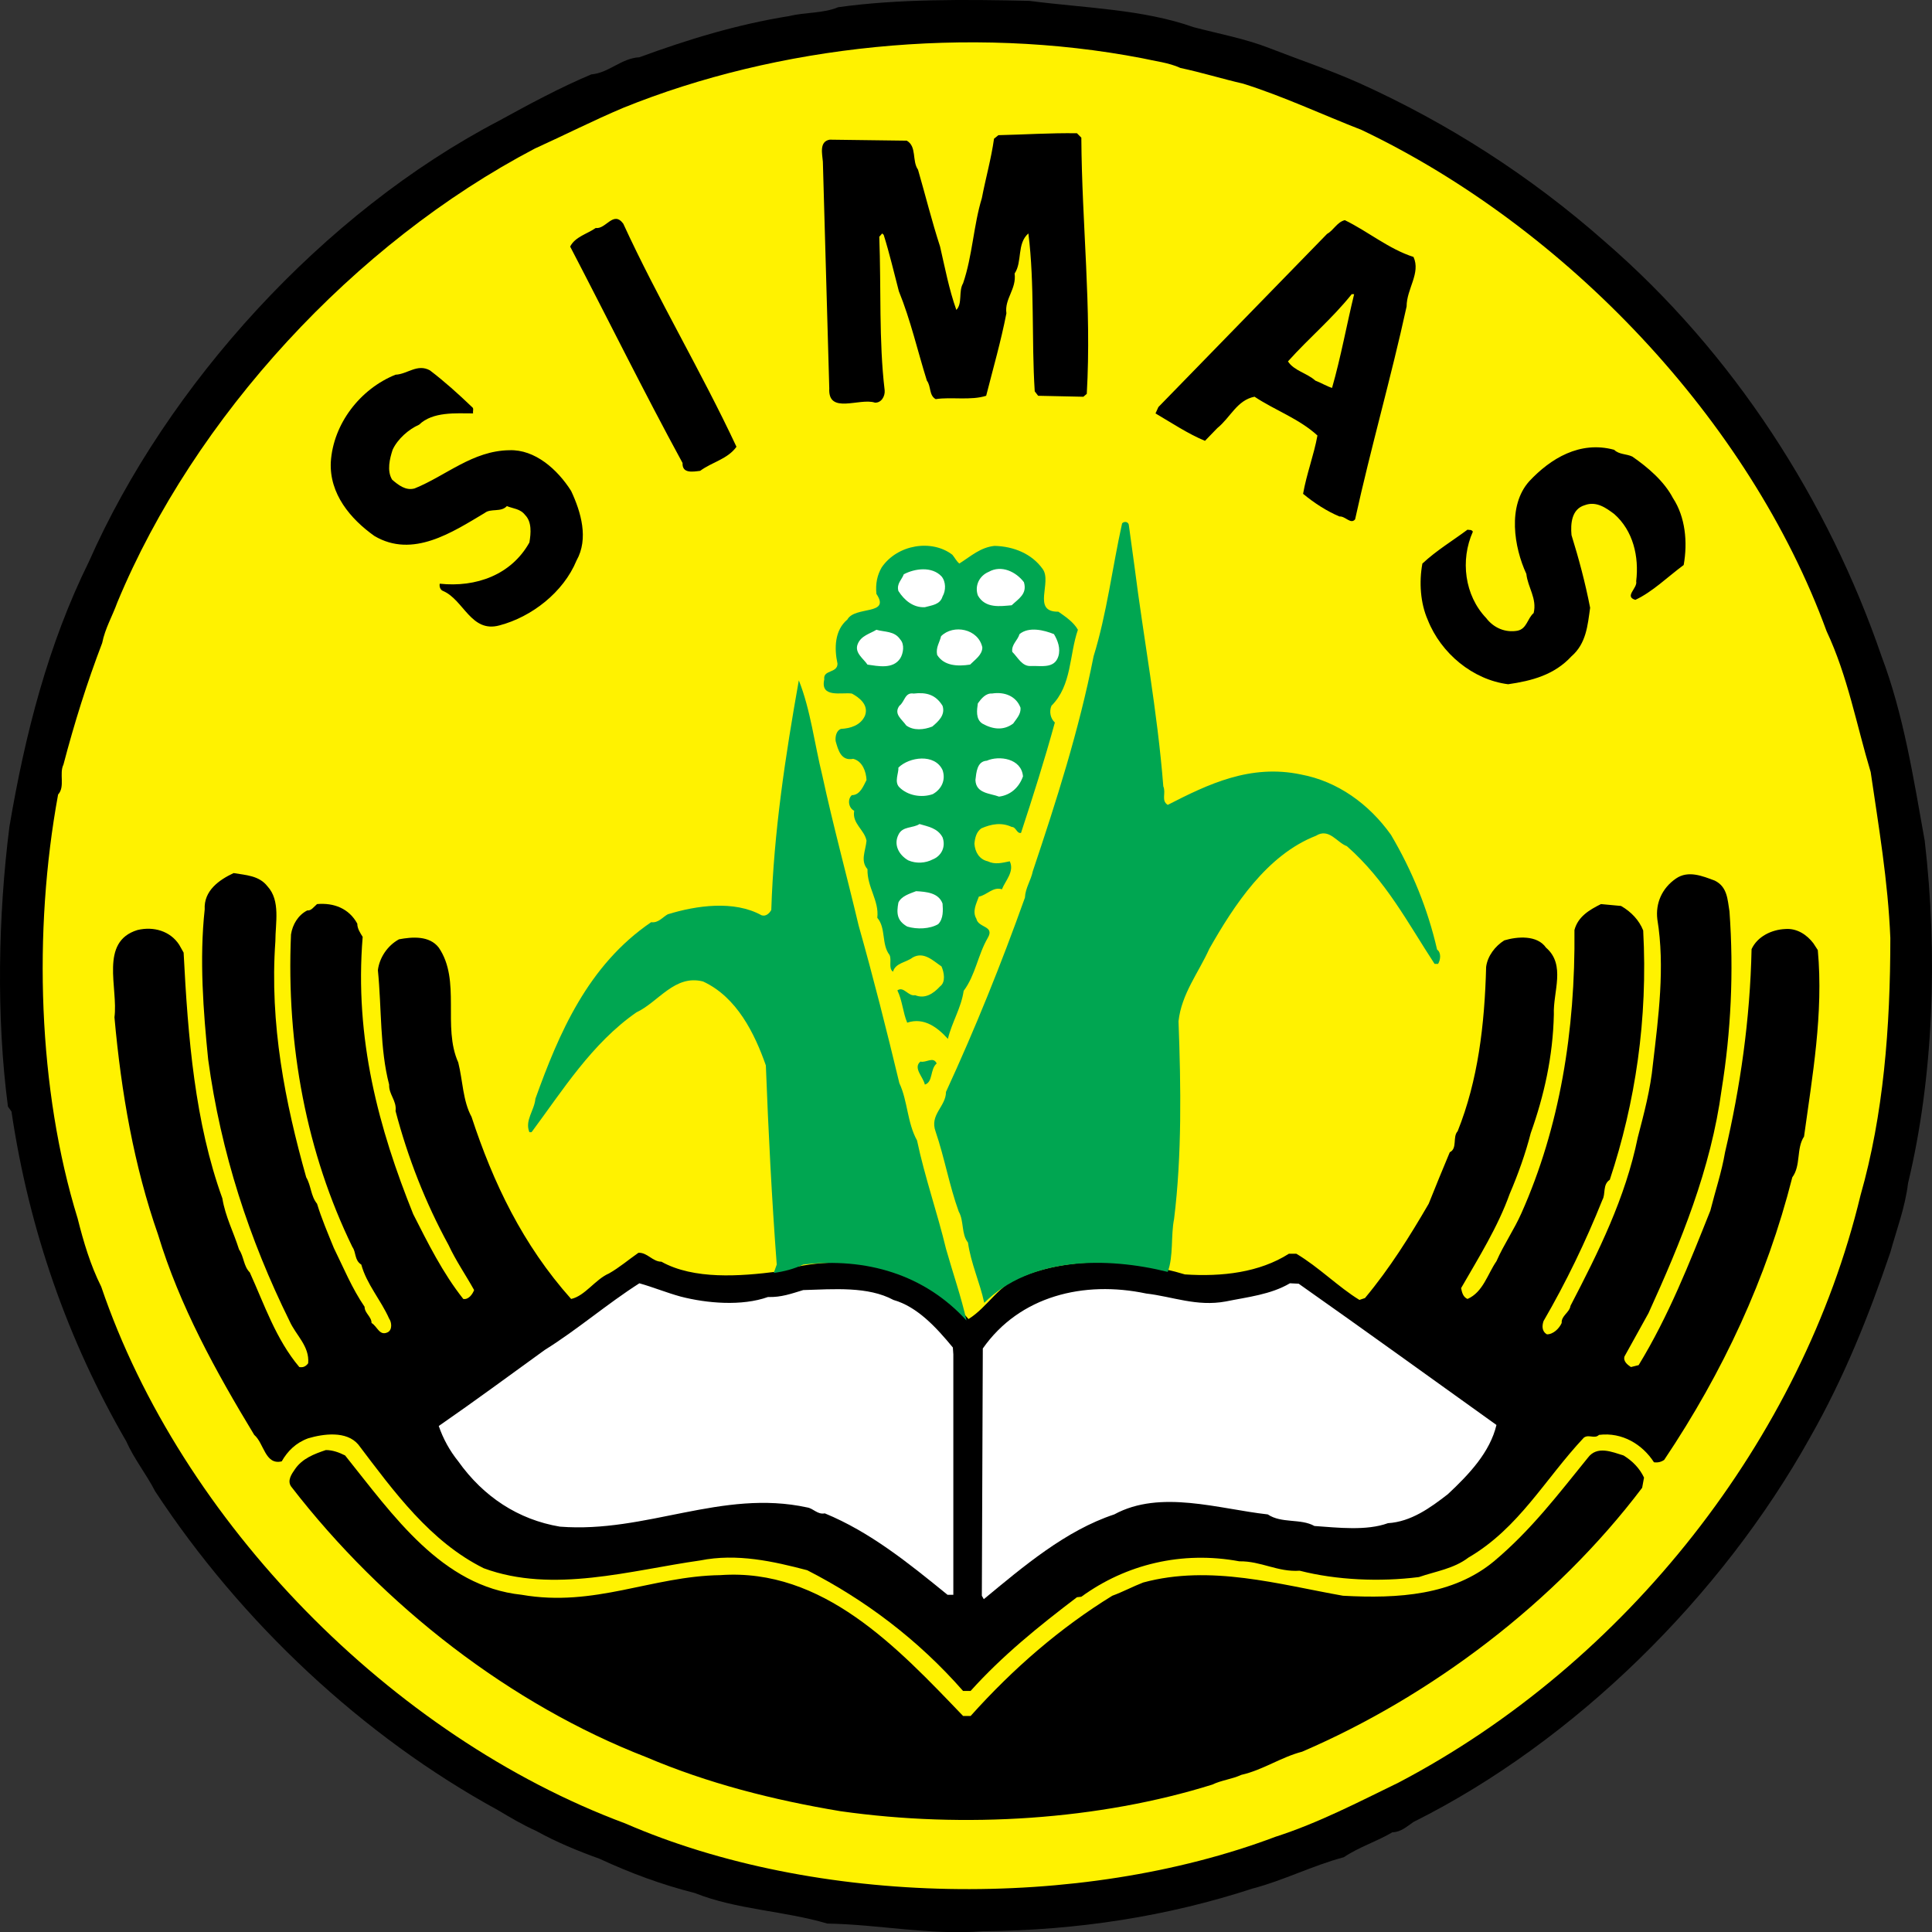 <svg xmlns="http://www.w3.org/2000/svg" width="460" height="460.039"><rect width="100%" height="100%" fill="#333333" stroke="none"/><path d="M302.088 11.404c7.256 2.82 14.6 5.273 21.59 8.4 20.952 9.466 40.57 21.982 58.31 37.624 30.966 26.747 53.38 62.034 65.998 98.82 5.26 13.913 7.6 28.984 10.28 43.927 3.15 26.99 2.11 56.303-3.964 81.513-.712 5.845-2.707 11.004-4.22 16.48-5.145 15.198-11.105 30.04-19.148 44.144-21.017 37.75-55.96 72.313-94.385 91.488-1.513 1.03-3.05 2.452-5.02 2.452-3.736 2.21-7.955 3.507-11.576 5.947-7.46 1.98-14.245 5.5-21.73 7.458-20.075 6.556-41.448 9.962-64.218 10.165-12.96.966-24.537-1.614-37.028-1.83-10.292-3.05-21.626-3.303-31.538-7.268-7.84-1.97-15.438-4.79-22.68-8.158-5.224-1.88-10.28-3.964-15.173-6.67-3.15-1.41-6.086-3.152-9.022-4.905-32.097-17.536-61.068-44.626-81.627-75.923-2.11-4.105-5.032-7.726-6.887-11.92-13.888-23.952-23.126-50.23-27.32-78.514l-.837-1.157c-2.81-21.373-2.326-45.554.355-66.685 3.736-22.072 9.225-43.445 18.933-63.09 18.566-42.058 55.72-83.05 97.525-104.893 7.243-3.977 14.613-7.954 22.072-11.093 4.218-.357 7.128-3.85 11.448-4.08 11.45-4.205 23.24-7.827 35.757-9.822 3.723-.927 7.942-.584 11.576-2.096 14.22-1.995 30.23-1.868 45.54-1.513 13.203 1.728 26.99 1.97 39.124 6.277 5.947 1.55 12.148 2.706 17.866 4.917"/><path d="M281.055 16.182c5.032 1.067 9.936 2.592 14.968 3.748 9.594 3.024 18.82 7.37 28.158 11.004C372.887 54.15 416.56 100.07 434.908 150.3c5.007 10.624 7.116 22.3 10.496 33.534 1.893 12.96 4.117 25.91 4.676 39.492 0 21.36-1.64 42.136-7.104 61.285-13.914 57.943-55.72 111.35-110.027 139.838-9.607 4.663-19.036 9.593-29.24 12.872-46.722 17.624-109.43 16.57-154.856-3.177C93.237 413.456 43.11 362.313 24.1 306.353c-2.567-5.122-4.206-10.637-5.616-16.253-9.454-30.598-10.636-68.324-4.65-100.93 1.714-1.842.215-4.993 1.27-7.115 2.566-9.784 5.603-19.492 9.225-28.96.698-3.506 2.438-6.415 3.607-9.668C46.273 99.257 84.355 57.91 127.342 35.37c7.014-3.178 13.914-6.685 21.042-9.696C185.044 10.832 230.596 5.89 271.97 13.87c3.024.698 6.302 1.028 9.085 2.312" fill="#fff200"/><path d="M257.46 32.784c.127 20.674 2.477 40.306 1.296 60.993l-.814.686-10.762-.23-.813-1.054c-.788-12.148 0-25.58-1.512-37.6-2.796 2.427-1.398 6.76-3.28 9.543.484 3.748-2.438 5.972-1.956 9.48-1.297 6.657-3.152 13.074-4.816 19.63-3.622 1.17-8.412.23-12.02.8-1.627-.913-1.056-3.023-2.098-4.408-2.21-7.052-3.862-14.384-6.67-21.283-1.17-4.46-2.224-8.997-3.61-13.42l-.355-.342-.698.788c.47 12.16-.127 24.778 1.283 36.57.127 1.41-.813 3.037-2.338 2.922-3.634-1.194-11.194 2.923-10.85-3.38l-1.526-53.978c-.14-1.855-.927-4.79 1.628-5.247l18.348.24c2.44 1.386 1.194 4.79 2.68 6.913 1.755 6.062 3.28 12.237 5.25 18.298 1.168 5.045 2.12 10.165 3.875 15.083 1.513-1.54.47-4.448 1.602-6.33 2.236-6.53 2.477-13.76 4.472-20.292.928-4.815 2.224-9.352 2.897-14.142l1.043-.84c5.985-.126 12.402-.558 18.705-.456l1.042 1.054zM148.385 53.234c8.272 17.993 18.552 35.16 26.964 53.14-2.085 2.935-5.82 3.634-8.642 5.73-1.74.217-4.32.7-4.193-1.867-9.225-16.938-17.865-34.46-26.76-51.526 1.17-2.337 4.092-3.023 6.074-4.42 2.464.33 4.205-4.207 6.555-1.056M336.547 61.176c1.767 3.85-1.64 7.586-1.64 11.792-3.722 17.052-8.525 33.647-12.26 50.674-1.03 1.31-2.34-.8-3.737-.673-3.024-1.272-5.946-3.165-8.653-5.39.84-4.777 2.58-9.237 3.418-13.887-4.333-3.99-10.05-5.972-14.98-9.238-4.194.84-5.706 4.93-8.87 7.484l-2.923 3.023c-3.964-1.626-8.043-4.333-11.78-6.53l.687-1.513 40.165-41.233c1.525-.813 2.35-2.796 4.22-3.266 5.5 2.67 10.52 6.9 16.352 8.756"/><path d="M322.414 70.037c-1.74 7.128-3.152 14.968-5.26 22.325-1.17-.356-2.542-1.18-3.978-1.74-1.97-1.792-5.095-2.35-6.52-4.575 5.25-5.832 10.395-10.038 15.186-16.01h.572z" fill="#fff200"/><path d="M112.4 96.926c.482.318.126.915.24 1.5-4.104 0-9.593-.458-12.86 2.694-2.44 1.067-5.12 3.392-6.3 5.972-.688 2.11-1.412 5.006-.116 7.116 1.5 1.296 3.266 2.68 5.362 2.083 7.472-3.023 13.8-8.982 22.555-9.096 6.062-.23 11.45 4.548 14.702 9.695 2.35 5.03 4.22 11.346 1.284 16.568-3.14 7.612-10.737 13.444-18.336 15.44-6.773 1.867-8.513-6.075-13.418-8.184-.686-.23-.953-1.068-.813-1.74 8.64.927 17.038-2.098 21.346-9.81.38-2.224.597-4.93-1.03-6.557-1.156-1.512-2.935-1.512-4.332-2.11-1.398 1.538-3.838.483-5.26 1.627-7.714 4.6-17.155 10.89-26.278 5.49-5.706-4.054-10.75-10.026-10.382-17.612.572-9.098 7.002-17.42 15.413-20.788 2.81-.115 5.16-2.682 8.17-1.042 3.508 2.668 6.76 5.603 10.052 8.754M398.35 118.63c2.91 4.472 3.506 10.394 2.528 15.896-3.812 2.808-7.434 6.416-11.513 8.297-2.72-.8.572-2.783.204-4.422.71-5.857-.713-12.045-5.237-16.022-1.88-1.398-4.218-3.15-7.014-2.097-3.152.93-3.393 4.423-3.152 7.117 1.74 5.617 3.278 11.335 4.435 17.307-.585 4.193-.928 8.513-4.435 11.55-4.09 4.447-9.454 5.845-15.083 6.658-8.4-1.054-15.998-7.357-19.136-15.31-1.755-3.966-2.11-8.985-1.284-13.42 3.38-3.15 7.115-5.374 10.737-8.068.47.127.927-.102 1.283.47-3.037 6.773-1.97 15.184 3.15 20.547 1.87 2.466 4.677 3.533 7.473 3.038 2.248-.47 2.337-2.91 3.85-4.206.838-3.482-1.386-6.06-1.742-9.327-2.922-6.303-4.55-16.227.7-22.06 5.03-5.374 12.02-9.707 20.215-7.483 1.157 1.156 2.923.94 4.32 1.614 3.724 2.58 7.587 5.87 9.696 9.924M63.683 211.026c3.15 3.406 1.88 8.768 1.88 13.088-1.398 19.72 2.338 38.438 7.345 56.202 1.18 1.982 1.067 4.447 2.58 6.29 1.054 3.494 2.566 7.014 3.99 10.52 2.312 4.69 4.294 9.57 7.33 14.016 0 1.525 1.653 2.338 1.653 3.85 1.398.826 1.868 3.164 3.838 2.224 1.182-.585.94-2.465.356-3.253-1.982-4.46-5.362-8.208-6.633-12.872-1.664-1.04-1.194-2.92-2.12-4.192-10.878-22.326-15.77-47.904-14.614-74.423.37-2.325 1.64-4.55 3.863-5.705.94.114 1.537-.826 2.337-1.513 3.99-.355 7.6 1.03 9.58 4.65 0 1.17.7 2.238 1.284 3.152-1.994 24.295 3.85 45.68 12.035 66.023 3.48 6.85 7.014 14.003 11.918 20.19 1.27.23 2.224-1.168 2.58-2.12-2.008-3.61-4.346-6.977-6.087-10.725-5.502-10.05-9.695-20.8-12.617-31.894.33-2.44-1.64-3.964-1.526-6.29-2.237-8.526-1.766-18.12-2.68-27.243.354-2.91 2.222-5.82 5.018-7.356 3.138-.585 7.243-.928 9.48 1.982 5.35 7.853.8 18.82 4.637 27.345 1.08 4.32 1.08 9.124 3.163 12.95 5.146 15.68 12.16 30.406 23.71 43.354 3.28-.7 5.744-4.663 9.01-6.074 2.452-1.385 4.663-3.278 7.014-4.917 2.11-.114 3.367 2.122 5.476 2.122 7.713 4.295 18.692 3.494 27.676 2.338 15.895-4.79 34.345-1.78 45.438 11.31 4.574-2.81 7.357-8.413 12.617-10.027 11.563-4.917 27.002-4.218 38.896-.597 8.883.596 17.764-.47 24.766-4.918h1.78c5.348 3.176 10.037 7.954 15.018 10.99l1.322-.444c5.946-7.14 10.622-14.638 15.17-22.452 1.64-4.067 3.292-8.184 5.02-12.262 1.88-.915.598-3.635 1.88-5.02 4.817-12.033 6.418-25.222 6.774-39.123.343-2.566 2.11-4.904 4.32-6.302 3.15-.94 7.84-1.296 9.937 1.728 4.777 4.104 1.652 10.52 1.868 15.896-.216 10.038-2.338 19.378-5.502 28.26-1.258 4.917-3.025 9.822-5.02 14.486-2.795 7.827-7.33 15.07-11.563 22.427.216 1.067.47 2.11 1.525 2.58 3.723-1.627 4.778-5.947 6.9-8.997 1.728-3.952 4.193-7.484 5.947-11.45 9.098-20.43 12.86-43.33 12.617-67.395.825-3.15 3.494-4.778 6.315-6.176l4.777.445c2.453 1.41 4.32 3.418 5.274 5.833 1.143 21.156-1.868 41.017-7.955 59.365-1.752 1.157-.94 3.368-1.752 4.778-3.978 9.937-8.654 19.62-14.016 28.857-.356 1.042-.47 2.44.813 3.164 1.538 0 2.936-1.424 3.507-2.708-.127-1.74 1.868-2.452 2.097-4.09 6.67-12.835 13.074-25.68 16.01-40.053 1.486-5.72 3.036-11.45 3.62-17.536 1.297-11.106 2.91-23.113 1.043-34.448-.445-3.736 1.042-7.357 4.447-9.695 2.923-2.007 6.315-.584 9.225.497 3.037 1.5 3.037 4.536 3.507 7.33 1.055 14.6.33 28.73-1.868 42.404-2.566 19.022-9.707 36.316-17.42 53.267l-5.706 10.292c-.356 1.156.712 1.982 1.525 2.528l1.843-.457c7.115-11.664 12.045-24.168 17.077-36.798 1.17-4.676 2.68-9.11 3.495-13.888 3.608-15.4 5.96-31.526 6.315-48.362 1.398-3.024 4.778-4.65 8.043-4.79 2.808-.217 5.16 1.41 6.67 3.392l1.056 1.627c1.385 15.083-1.31 30.052-3.278 44.398-1.88 2.82-.7 6.887-2.796 9.708-6.1 24.04-16.48 46.366-30.496 67.27-.686.482-1.5.71-2.44.57-2.706-4.205-7.51-7.217-13.088-6.518-1.04 1.042-2.465-.23-3.62.674-9.24 9.835-15.427 21.512-27.447 28.526-3.507 2.68-7.84 3.28-11.805 4.65-9.34 1.183-19.632.725-28.387-1.51-5.248.367-9.225-2.327-14.37-2.238-13.673-2.54-27.003.712-37.625 8.438l-1.042.114c-9.098 6.9-17.752 13.9-25.325 22.313h-1.79c-10.726-12.25-23.445-21.754-37.105-28.743-8.08-2.122-16.735-4.078-25.49-2.325-16.467 2.325-35.057 7.942-51.525 1.855-12.707-6.302-21.36-18.208-29.86-29.44-2.822-3.368-8.413-2.543-11.945-1.5-2.923 1.067-4.892 3.024-6.303 5.49-3.977.94-4.206-4.334-6.544-6.304-9.21-15.197-17.763-30.737-22.896-47.675-5.718-16.34-8.768-33.75-10.382-51.755.928-6.988-3.634-17.98 5.477-20.775 3.862-.928 7.826.254 9.936 3.507l1.054 1.868c1.042 20.33 2.68 40.42 9.225 58.514.7 4.333 2.682 8.056 3.965 12.16 1.182 1.73 1.067 3.978 2.567 5.477 3.507 7.725 6.2 15.882 11.79 22.528.84.152 1.526-.102 2.11-.902.357-4.08-2.922-6.658-4.434-10.05-9.58-19.404-16.353-40.053-19.378-62.29-1.156-11.41-2.11-23.926-.826-35.718-.242-4.434 3.392-7.014 6.887-8.653 2.922.495 6.073.584 8.056 3.15"/><path d="M162.065 308.71c6.29 1.625 14.588 2.312 20.79.1 3.15.115 5.69-.838 8.385-1.65 7.357-.217 15.426-.916 21.487 2.35 5.743 1.626 10.292 6.658 14.143 11.32l.114 1.64v57.244H225.6c-9.366-7.624-18.464-14.97-29.214-19.39-1.753.343-2.694-1.17-4.193-1.41-20.33-4.423-38.336 6.187-58.883 4.573-9.936-1.664-18.22-7.14-24.193-15.54-2.084-2.592-3.61-5.4-4.65-8.424 8.627-5.973 16.67-11.907 25.235-18.107 7.7-4.79 14.84-10.966 22.528-15.87 3.266.914 6.417 2.223 9.835 3.163M309.21 305.644c15.782 11.106 31.436 22.44 47.09 33.635-1.536 6.44-6.428 11.676-11.575 16.48-4.206 3.265-8.755 6.556-14.257 6.9-5.12 1.867-11.918 1.066-17.51.672-3.265-1.842-7.827-.546-11.105-2.757-11.69-1.296-25.58-5.972-36.557 0-11.563 3.825-21.602 12.364-31.055 20.178l-.47-.813.23-58.87c8.754-12.503 24.04-16.226 38.907-13.088 6.277.724 12.02 3.164 18.92 1.893 5.26-1.067 10.738-1.64 15.3-4.333l2.083.102z" fill="#fff"/><path d="M82.164 346.53c11.424 14.245 23 31.195 42.034 33.178 17.396 3.036 30.954-4.435 47.307-4.677 24.422-1.74 42.148 17.194 57.803 33.534h1.792c10.14-11.32 21.36-21.016 33.736-28.628 2.567-.94 4.905-2.21 7.357-3.15 15.998-4.334 32.377.47 47.56 3.15 13.203.725 26.164-.1 35.948-8.196 8.883-7.458 15.313-15.972 22.327-24.612 2.21-3.037 5.832-1.398 8.513-.598 2.11 1.284 3.85 3.05 4.893 5.274l-.445 2.427c-20.687 27.358-50.344 49.67-80.954 62.835-5.02 1.296-9.34 4.36-14.473 5.515-2.223 1.03-4.79 1.283-6.9 2.313-26.874 8.41-58.984 10.533-88.552 6.34-16.112-2.68-31.652-6.658-46.252-12.872-32.123-12.464-62.48-35.844-84.563-64.46-.94-1.397.127-2.935.94-4.104 1.753-2.554 4.562-3.61 7.344-4.55 1.64 0 3.164.573 4.587 1.284"/><path d="M270.09 134.65c2.212 17.52 5.478 34.586 6.888 52.554.7 1.664-.57 3.392 1.055 4.434 9.555-4.892 19.632-9.796 31.754-7.23 8.68 1.627 16.15 6.99 21.398 14.36 5.032 8.525 8.768 17.66 10.98 27.33 1.04.712.812 2.48.24 3.394h-.84c-6.428-9.81-11.562-19.836-20.888-28.03-2.35-.827-4.232-4.423-7.357-2.466-11.69 4.56-19.53 16.594-25.376 26.887-2.566 5.718-6.633 10.737-7.344 17.28.584 15.53.813 31.996-1.055 47.067-.813 4.09-.102 8.793-1.512 12.605-14.498-3.622-32.707-3.622-43.686 7.37-1.054-4.905-3.164-9.34-3.875-14.36-1.614-1.994-.915-5.145-2.198-7.37-2.237-6.174-3.393-12.845-5.502-19.034-1.512-4.077 2.465-5.958 2.465-9.465 7-15.185 13.202-30.585 18.793-46.252.114-2.338 1.423-4.067 1.88-6.303 5.604-16.71 10.992-33.533 14.473-51.17 3.152-10.165 4.46-21.156 6.786-31.652.57-.597 1.625-.356 1.625.584l1.296 9.467zM226.748 132.08c.584.7.953 1.5 1.664 2.097 2.77-1.753 5.007-3.85 8.387-4.206 4.548.116 8.868 1.87 11.447 5.49 2.338 3.165-2.668 10.28 3.75 10.18 1.625 1.142 3.607 2.45 4.65 4.306-2.097 6.06-1.41 13.203-6.303 18.095-.585 1.398-.23 3.038.813 3.99-2.44 8.883-5.248 17.74-8.056 26.278-1.04.216-1.155-1.423-2.223-1.423-2.44-1.144-4.88-.686-7.23.343-1.18.85-1.512 2.25-1.64 3.647.128 1.982 1.17 3.748 3.165 4.193 1.74.84 3.38.38 5.248 0 1.156 2.465-1.042 4.587-1.868 6.67-2.084-.71-3.596 1.4-5.49 1.742-.596 1.652-1.626 3.52-.596 5.26.47 2.237 4.447 1.64 2.706 4.588-2.35 4.04-2.922 8.843-5.73 12.592-.585 4.08-2.81 7.46-3.75 11.436-2.324-2.567-5.59-5.248-9.694-3.863-1.03-2.44-1.144-5.26-2.338-7.688 1.524-1.067 2.566 1.487 4.23 1.144 2.314.94 4.31-.32 5.935-2.098 1.41-1.03.94-3.392.343-4.752-1.97-1.31-4.193-3.647-6.874-2.122-1.512 1.182-4.092 1.27-4.676 3.38-1.157-.813-.242-2.783-.826-3.99-1.97-2.554-.8-6.39-2.91-8.844.47-4.104-2.44-7.255-2.338-11.575-1.754-1.996-.458-4.334-.23-6.774-.456-2.592-3.493-4.104-2.934-7.13-1.398-.697-1.627-2.794-.56-3.722 1.97 0 2.77-2.223 3.495-3.608-.1-2.008-.953-4.46-3.164-5.045-2.91.586-3.595-2.108-4.192-4.23-.127-1.17.23-2.554 1.283-2.897 2.2-.115 4.665-.814 5.707-3.152.953-2.565-1.373-4.32-3.126-5.26-2.35-.355-7.598 1.17-6.568-3.38-.33-2.337 3.15-1.41 3.15-3.735-.8-3.634-.698-7.98 2.35-10.508 1.78-3.28 10.396-.94 6.914-6.1-.254-2.44.216-4.536 1.258-6.315 3.736-5.476 11.93-6.772 16.824-3.01" fill="#00a651"/><path d="M224.172 137.23c1.067 1.272 1.067 3.38.24 4.79-.583 1.97-2.553 2.085-4.217 2.555-2.77.127-4.88-1.652-6.29-3.863-.483-1.74.813-2.68 1.283-3.977 2.58-1.372 6.67-1.957 8.984.496M243.79 138.62c.84 2.795-1.282 3.94-2.91 5.49-2.68.228-6.29.825-8.055-2.34-.813-2.324.356-4.688 2.58-5.615 3.037-1.73 6.53 0 8.386 2.465M233.89 154.143c0 1.78-1.755 2.923-2.91 4.092-2.95.457-6.215.343-7.854-2.313-.356-1.78.597-2.948.94-4.447 2.923-2.923 8.87-1.78 9.823 2.668M214.357 152.27c1.068 1.17.712 3.29 0 4.46-1.74 2.694-5.362 1.843-7.814 1.513-.94-1.424-3.164-2.82-2.326-4.892.8-2.02 2.923-2.452 4.448-3.405 1.97.585 4.295.23 5.692 2.325M250.94 150.98c.913 1.524 1.612 3.405 1.053 5.273-.94 3.037-4.09 2.21-6.544 2.325-2.11.114-3.038-1.982-4.435-3.38-.23-1.766 1.283-2.694 1.728-4.218 2.236-1.856 5.858-.94 8.196 0" fill="#fff"/><path d="M195.786 184.632c2.593 12.02 5.833 23.825 8.654 35.744 3.507 12.4 6.658 24.88 9.695 37.523 1.982 4.192 1.868 9.44 4.206 13.633 1.856 8.78 4.79 17.052 6.9 25.807 1.627 5.744 3.622 11.462 4.88 17.065-10.013-10.966-23.9-15.07-38.883-13.316-2.223 1.053-4.55 1.65-7.014 1.994l.712-1.995c-1.182-15.63-1.995-31.768-2.592-47.423-2.67-7.586-6.887-16.24-14.943-19.975-6.773-1.74-10.623 4.905-15.884 7.358-10.61 7.37-17.637 18.69-24.867 28.4-.115.215-.344.113-.61.113-1.144-2.808 1.194-5.146 1.435-7.954 5.59-15.53 12.478-31.768 27.56-42.035 1.742.23 2.682-1.18 3.953-1.88 6.798-2.097 15.794-3.393 22.325.228 1.03.356 1.88-.457 2.326-1.258.583-18.577 3.404-36.95 6.555-54.676 2.796 7 3.736 15.158 5.59 22.642" fill="#00a651"/><path d="M224.415 168.042c.724 2.224-1.042 3.76-2.44 4.943-1.995.788-4.447 1.03-6.2-.254-1.056-1.524-3.05-2.693-1.64-4.688 1.283-.928 1.283-3.266 3.393-2.91 3.024-.356 5.247.242 6.887 2.91M242.984 168.513c.115 1.525-.927 2.567-1.753 3.762-2.325 1.74-4.917 1.372-7.344 0-1.64-1.068-1.283-3.29-1.067-4.804.837-1.168 1.892-2.45 3.404-2.35 2.91-.457 5.718.598 6.76 3.393M243.567 184.855c-.914 2.593-2.935 4.473-5.705 4.816-2.11-.812-5.502-.71-5.616-3.963.216-1.766.356-4.448 2.706-4.587 2.91-1.284 8.26-.572 8.615 3.735M224.415 183.342c.826 2.376-.242 4.575-2.338 5.744-2.694.927-5.96.343-7.942-1.64-1.283-1.283-.127-3.38-.23-4.676 2.568-2.566 8.667-3.405 10.51.572M224.415 199.36c.826 2.238-.242 4.423-2.338 5.262-1.74.915-3.965 1.042-5.845.216-2.224-1.283-3.508-3.723-2.326-6.074.953-2.11 3.52-1.537 5.02-2.567 1.994.598 4.32.953 5.49 3.164M224.415 215.133c.114 1.525.24 3.61-1.042 4.905-1.983 1.156-5.032 1.283-7.37.572-2.44-1.398-2.58-3.14-2.097-5.718.712-1.538 2.67-2.11 4.206-2.707 2.44.14 5.362.37 6.303 2.948" fill="#fff"/><path d="M223.018 253.203c-1.626 1.398-.826 4.448-2.82 5.032-.33-1.753-2.898-3.99-1.043-5.476 1.398.342 3.037-1.31 3.863.443" fill="#00a651"/></svg>